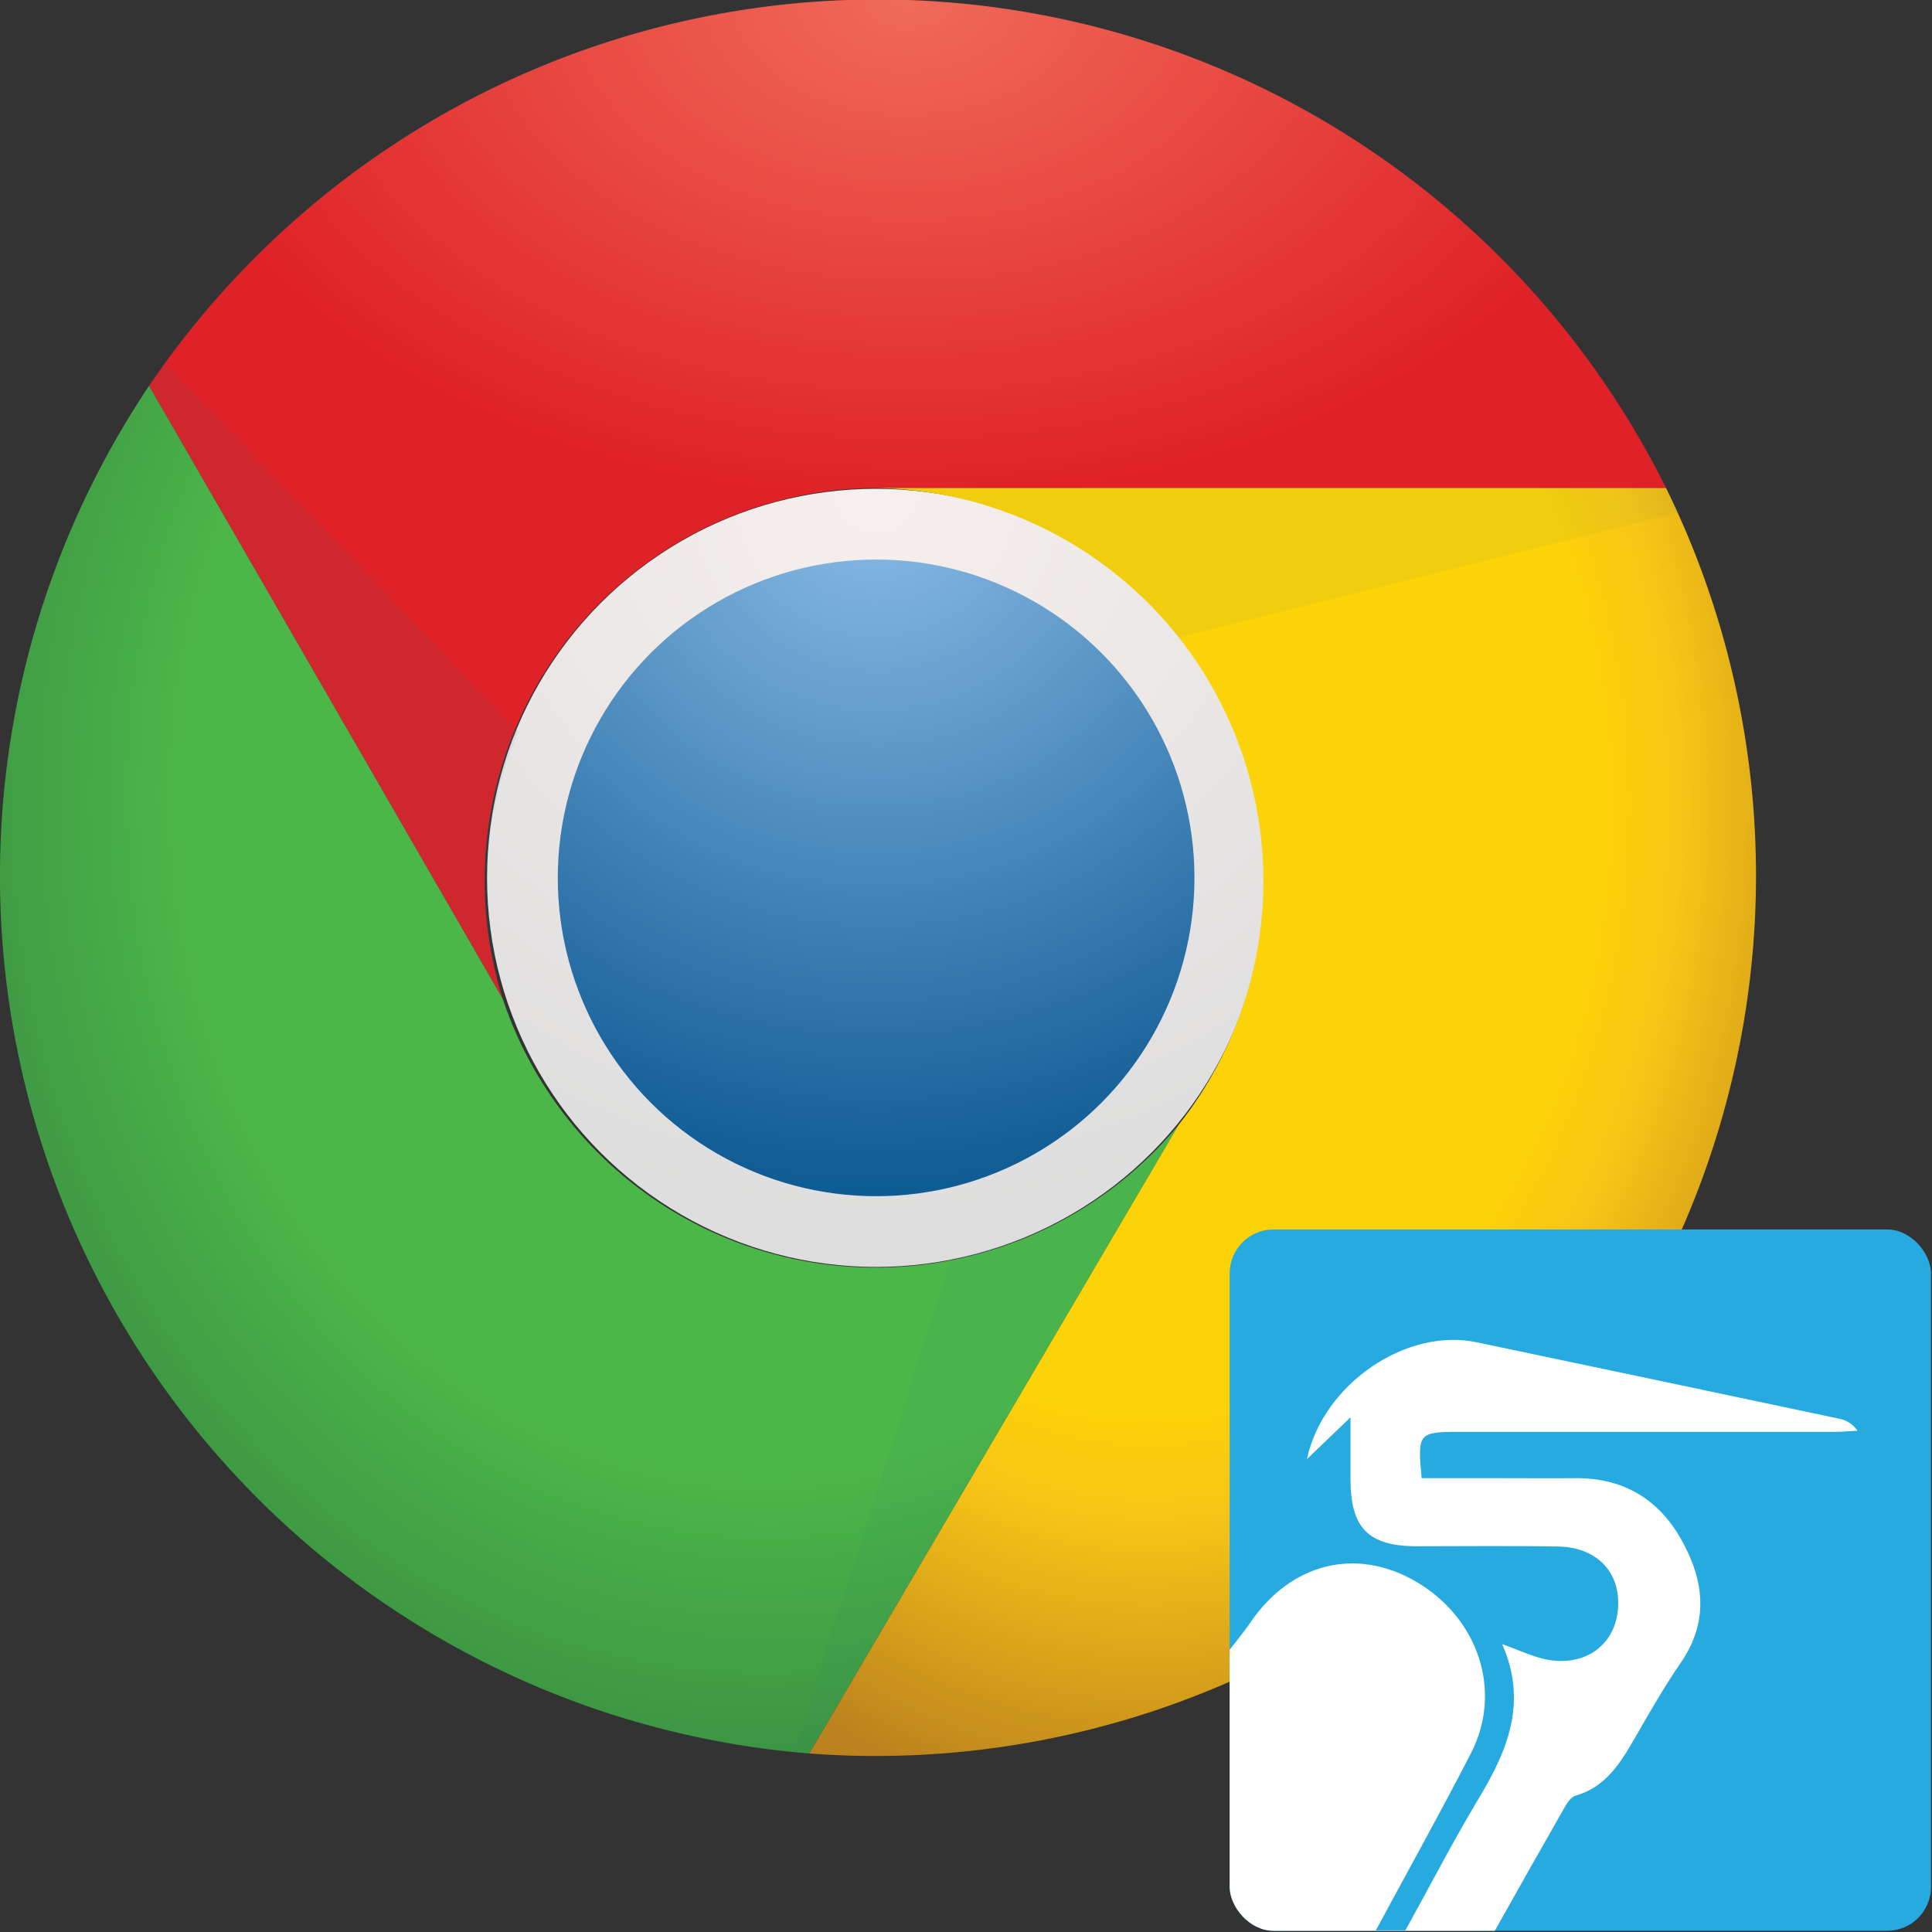 <svg xmlns="http://www.w3.org/2000/svg" xmlns:xlink="http://www.w3.org/1999/xlink" height="512" width="512"><rect width="100%" height="100%" fill="#333333" stroke="none"/><defs><clipPath id="m"><rect ry="16" x="348" height="256" width="256" fill="#26aae0"/></clipPath><linearGradient gradientUnits="userSpaceOnUse" id="b" x1="331.047" y1="485.181" x2="331.047" y2="567.181"><stop offset="0%" stop-color="#81b4e0"/><stop offset="100%" stop-color="#0c5a94"/></linearGradient><linearGradient id="c" gradientUnits="userSpaceOnUse" x1="128" y1="16" x2="128" y2="107"><stop offset="0%" stop-color="#f06b59"/><stop offset="100%" stop-color="#df2227"/></linearGradient><linearGradient id="d" gradientUnits="userSpaceOnUse" x1="72" y1="225" x2="118" y2="149"><stop offset="0%" stop-color="#388b41"/><stop offset="100%" stop-color="#4cb749"/></linearGradient><linearGradient id="e" gradientUnits="userSpaceOnUse" x1="187" y1="220" x2="138" y2="102"><stop offset="0%" stop-color="#e4b022"/><stop offset="30%" stop-color="#fcd209"/></linearGradient><linearGradient id="f" gradientUnits="userSpaceOnUse" x1="80" y1="140" x2="80" y2="60"><stop offset="0%" stop-opacity=".15"/><stop offset="30%" stop-opacity=".06"/><stop offset="100%" stop-opacity=".03"/></linearGradient><linearGradient id="g" gradientUnits="userSpaceOnUse" x1="164" y1="161" x2="109" y2="217"><stop offset="0%" stop-opacity=".15"/><stop offset="30%" stop-opacity=".06"/><stop offset="100%" stop-opacity=".03"/></linearGradient><linearGradient id="a" gradientUnits="userSpaceOnUse" x1="139" y1="179" x2="147" y2="100"><stop offset="0%" stop-opacity=".15"/><stop offset="30%" stop-opacity=".06"/><stop offset="100%" stop-opacity=".03"/></linearGradient><linearGradient y2="100" x2="147" y1="179" x1="139" gradientUnits="userSpaceOnUse" xlink:href="#a"/><linearGradient xlink:href="#b" gradientUnits="userSpaceOnUse" x1="331.047" y1="485.181" x2="331.047" y2="567.181"/><linearGradient xlink:href="#c" gradientUnits="userSpaceOnUse" x1="128" y1="16" x2="128" y2="107"/><linearGradient xlink:href="#d" gradientUnits="userSpaceOnUse" x1="72" y1="225" x2="118" y2="149"/><linearGradient xlink:href="#e" gradientUnits="userSpaceOnUse" x1="187" y1="220" x2="138" y2="102" gradientTransform="translate(-.722)"/><linearGradient xlink:href="#f" gradientUnits="userSpaceOnUse" x1="80" y1="140" x2="80" y2="60"/><linearGradient xlink:href="#g" gradientUnits="userSpaceOnUse" x1="164" y1="161" x2="109" y2="217"/><radialGradient gradientUnits="userSpaceOnUse" fy="78.1" fx="127.5" r="99" cy="78.1" cx="127.5" spreadMethod="pad" id="h"><stop offset=".1" stop-color="#7FB3DF"/><stop offset=".9" stop-color="#0F5B94"/></radialGradient><radialGradient gradientUnits="userSpaceOnUse" fy="78.1" fx="127.5" id="i" r="99" cy="78.1" cx="127.5"><stop offset="0" stop-color="#F6F0EE"/><stop offset="1" stop-color="#ddd"/></radialGradient><radialGradient gradientUnits="userSpaceOnUse" r="78.327" fy="19.525" fx="106.735" gradientTransform="scale(1.232 .812)" cy="19.525" cx="106.735" id="j"><stop stop-color="#f06b59"/><stop offset="1" stop-color="#df2227"/></radialGradient><radialGradient gradientUnits="userSpaceOnUse" fy="108.806" fx="122.267" gradientTransform="scale(.928 1.077)" r="122.769" cy="108.806" cx="122.267" id="k"><stop offset=".65" stop-color="#4cb749"/><stop offset="1" stop-color="#388b41"/></radialGradient><radialGradient gradientUnits="userSpaceOnUse" fy="102.245" fx="187.901" gradientTransform="scale(.864 1.157)" r="111.513" cy="102.245" cx="187.901" id="l"><stop offset=".6" stop-color="#FCD209"/><stop offset=".7" stop-color="#f7c616"/><stop offset="1" stop-color="#bc821e"/></radialGradient></defs><g fill="#216884"><g transform="matrix(2.083 0 0 2.083 -33.401 -33.146)"><path d="m 198,148 a 70,70 0 0 0 -140,0 l 20,0 a 50,50 0 0 1 100,0" fill-opacity=".1"/><circle cy="127.6" cx="127.5" r="45" fill="url(#h)" stroke="url(#i)" stroke-width="9"/><path d="M 228,78 A 112,112 0 0 0 35,65 l 45,78 a 50,50 0 0 1 47,-65" fill="url(#j)"/><path d="m 35,65 a 112,112 0 0 0 84,174 l 47,-80 A 50,50 0 0 1 80,143" fill="url(#k)"/><path d="M 119,239 A 112,112 0 0 0 228,78 l -101,0 a 50,50 0 0 1 39,81" fill="url(#l)"/><path d="m 35,65 45,78 a 50,50 0 0 1 2,-34 L 37,62" opacity=".075"/><path d="m 119,239 47,-80 a 50,50 0 0 1 -29,17 l -20,63" opacity=".05"/><path d="m 228,78 -101,0 a 50,50 0 0 1 39,19 l 64,-16" opacity=".05"/></g><g transform="matrix(.726 0 0 .726 73.228 325.823)"><rect ry="16" x="348" height="256" width="256" fill="#26aae0"/><path clip-path="url(#m)" d="M 348,243.08 348,256 l 96.77,0 c 8.547,-15.262 17.191,-30.504 25.839,-45.664 0.916,-1.527 2.228,-3.284 3.755,-3.691 10.896,-3.157 16.191,-11.787 21.384,-20.748 5.397,-9.368 10.788,-18.858 16.897,-27.717 10.183,-14.765 8.681,-29.537 0.636,-44.2 -8.248,-15.274 -21.302,-23.3 -38.918,-23.198 -9.063,0.102 -18.017,0 -27.08,0 l -29.212,0 c -1.527,-16.395 -1.139,-16.897 13.524,-16.897 l 136.356,0 c 3.055,0 6.205,-0.21 9.26,-0.414 -2.037,-2.851 -4.372,-3.882 -6.714,-4.391 -44.092,-9.368 -88.286,-18.641 -132.379,-27.908 -25.457,-5.397 -55.917,14.975 -61.925,42.673 5.397,-5.193 10.005,-9.572 15.911,-15.274 l 0,22.498 c 0,17.922 6.492,24.566 24.312,24.566 17.209,0 34.444,-0.21 51.551,0.095 14.663,0.305 23.3,10.088 21.671,23.835 -1.527,12.729 -12.627,20.264 -26.476,17.311 -4.786,-1.018 -9.375,-3.265 -15.688,-5.505 9.368,21.282 1.954,38.791 -8.433,56.102 -9.47,15.784 -17.928,32.178 -26.889,48.369 l -10.788,0 c 11.609,-21.588 23.516,-42.87 34.718,-64.662 11.71,-22.708 2.648,-49.578 -20.366,-62.816 -21.588,-12.423 -45.219,-6.625 -59.984,14.861 -2.24,3.36 -7.733,10.177 -7.733,10.177 z" fill="#fff"/></g></g></svg>